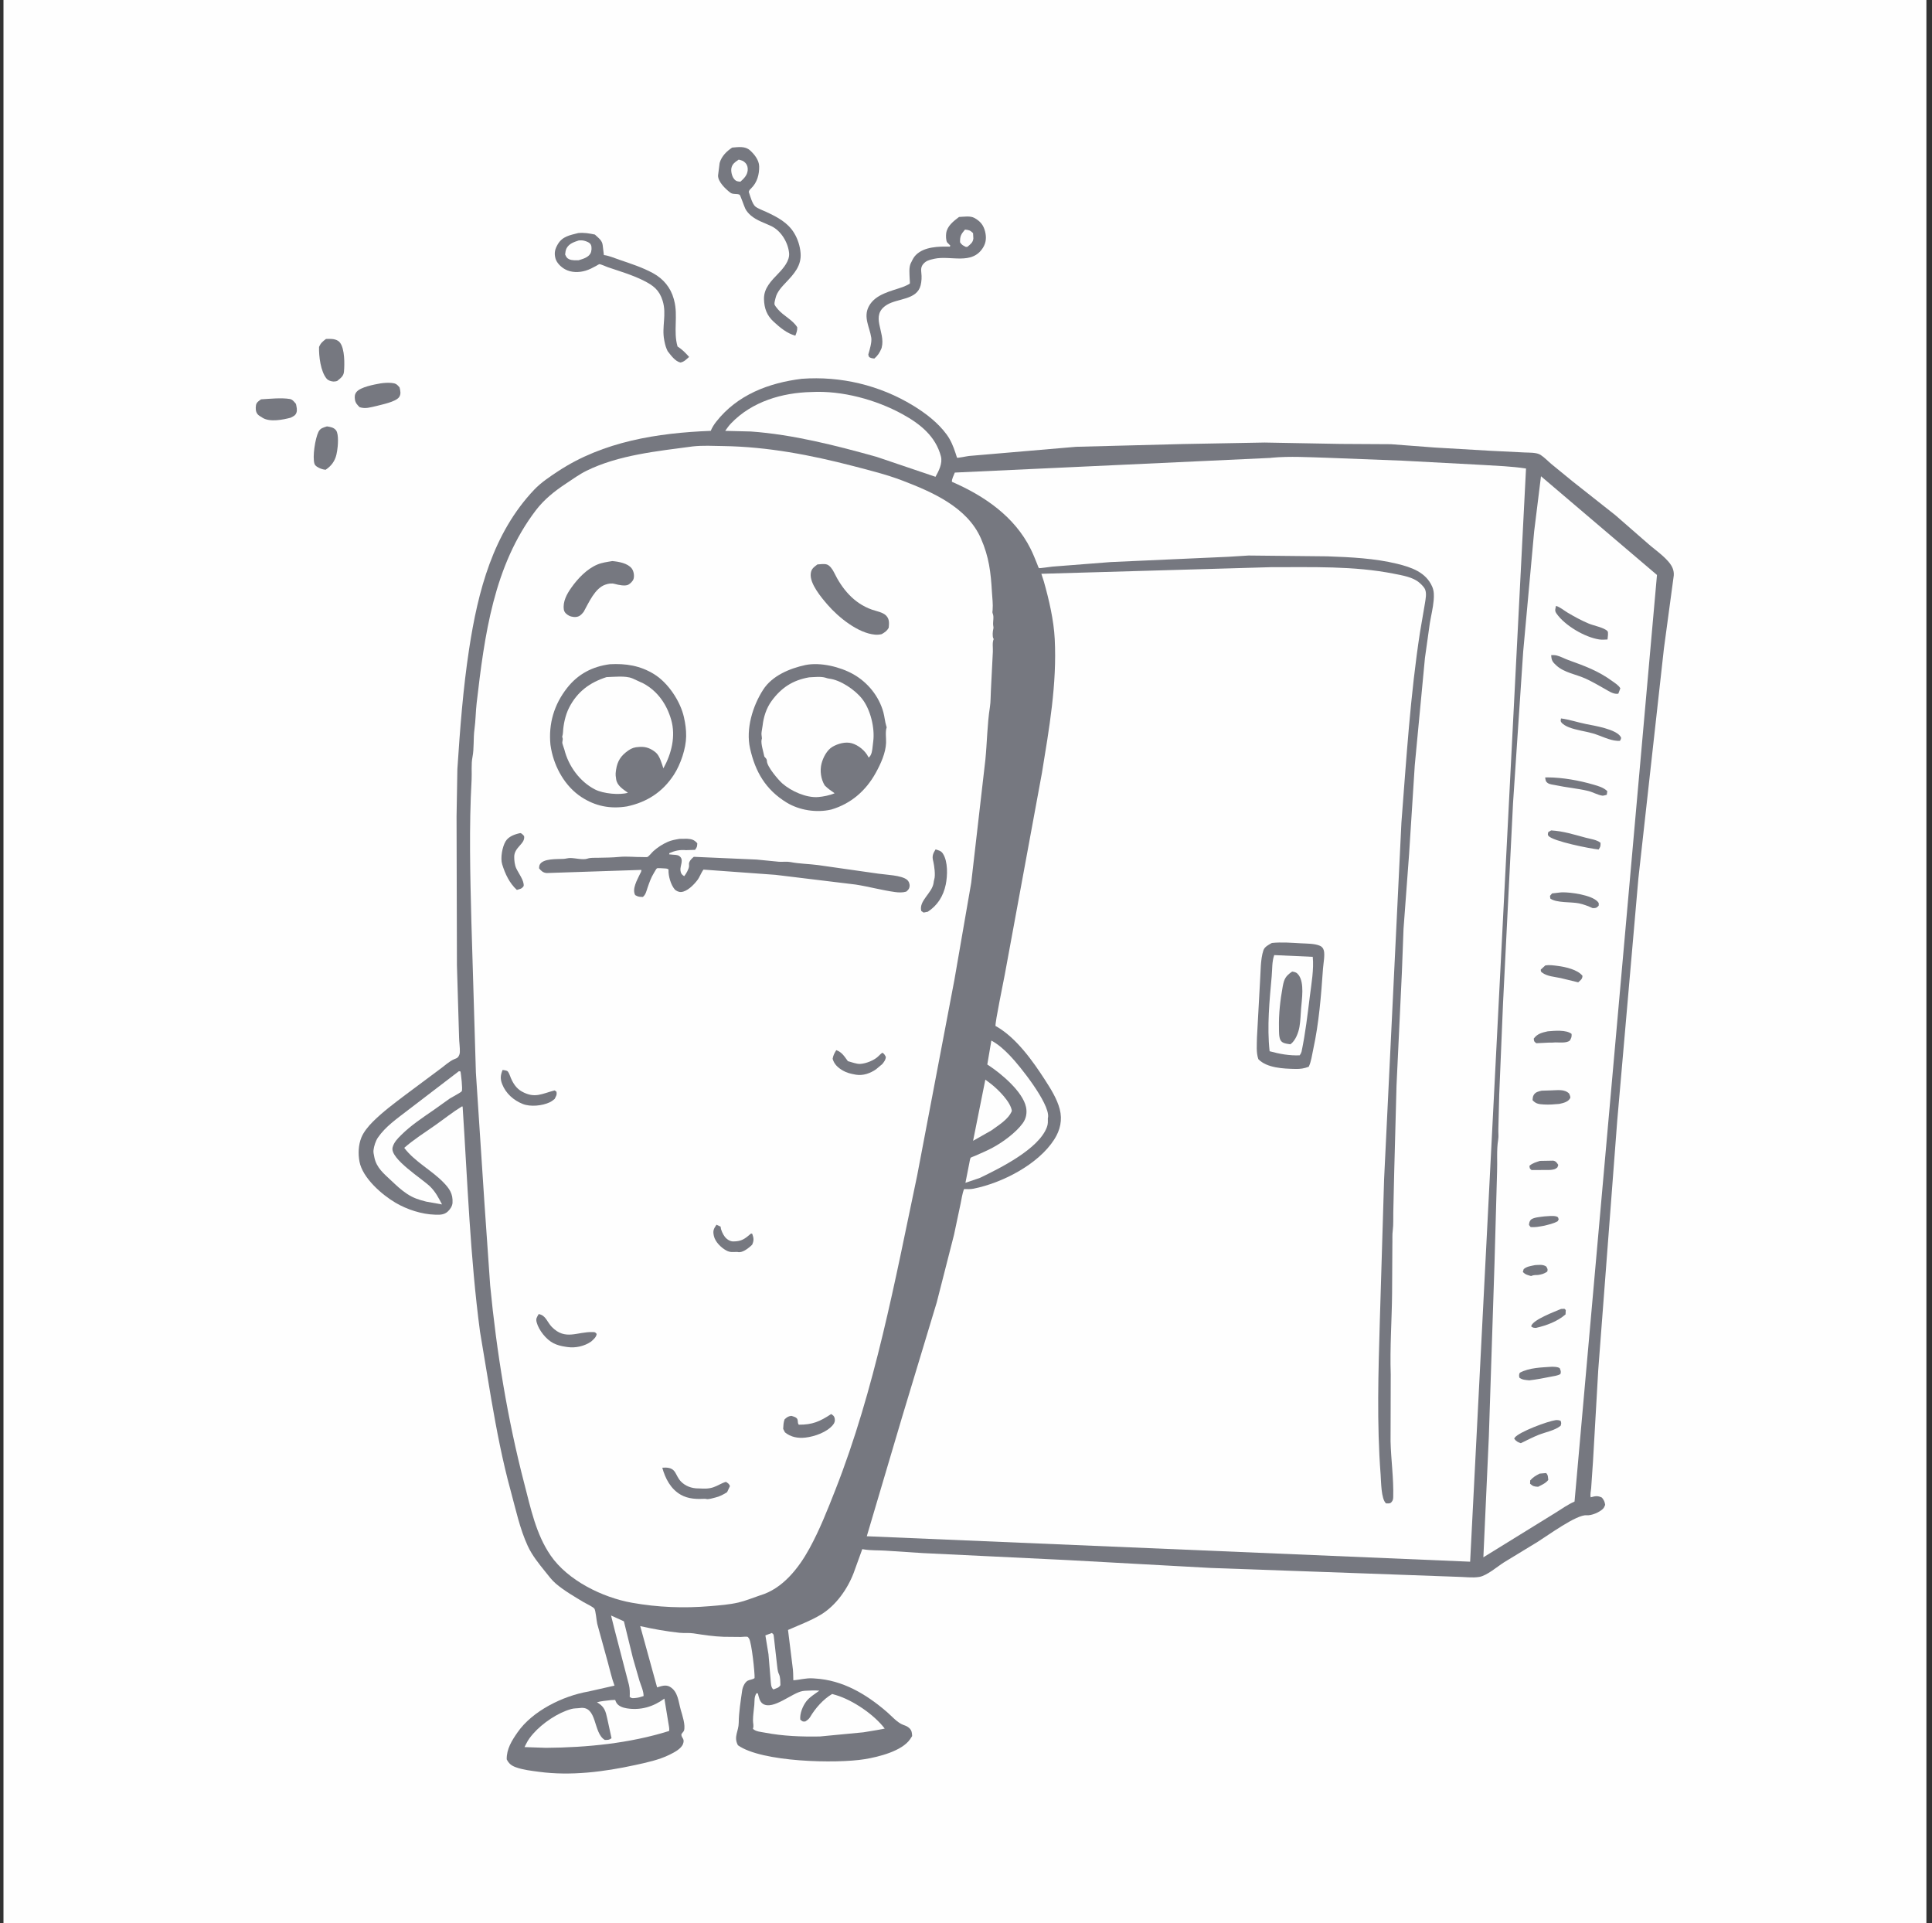 <svg width="213" height="212" viewBox="0 0 213 212" fill="none" xmlns="http://www.w3.org/2000/svg">
<rect x="0" y="0" width="213" height="212" fill="#333333" stroke="none"/>
<g clip-path="url(#clip0_313_368)">
<path d="M0.383 0H212.383V212H0.383V0Z" fill="#FEFEFE"/>
<path d="M28.781 44.018C29.753 43.963 31.004 43.827 31.956 43.982C32.248 44.029 32.453 44.312 32.629 44.525C32.694 44.843 32.791 45.178 32.68 45.495C32.572 45.806 32.316 45.907 32.044 46.045C31.177 46.274 29.779 46.547 28.974 46.071L28.846 45.987C28.702 45.897 28.524 45.807 28.412 45.675C28.173 45.396 28.171 45.023 28.222 44.667C28.267 44.354 28.545 44.191 28.781 44.018Z" fill="#767880"/>
<path d="M36.047 47.003C36.425 47.06 36.806 47.117 37.052 47.442C37.372 47.863 37.254 49.228 37.169 49.701L37.142 49.842L37.093 50.101C36.925 50.837 36.514 51.381 35.894 51.785C35.709 51.768 35.545 51.725 35.372 51.662C35.136 51.576 34.755 51.384 34.673 51.133C34.424 50.367 34.755 48.32 35.108 47.609C35.314 47.194 35.636 47.136 36.047 47.003Z" fill="#767880"/>
<path d="M41.957 42.261C42.367 42.204 42.758 42.174 43.173 42.212C43.634 42.254 43.761 42.367 44.049 42.7C44.139 43.059 44.237 43.453 43.996 43.783C43.613 44.307 42.065 44.602 41.447 44.767C40.813 44.907 40.293 45.089 39.649 44.886C39.41 44.653 39.189 44.421 39.137 44.077C39.087 43.748 39.085 43.488 39.296 43.217C39.732 42.656 41.288 42.381 41.957 42.261Z" fill="#767880"/>
<path d="M35.942 37.363L36.306 37.356C36.728 37.354 37.217 37.415 37.495 37.786C38.01 38.475 37.999 40.119 37.922 40.974C37.876 41.489 37.529 41.694 37.164 42.002C37.035 42.031 36.904 42.065 36.77 42.059C36.519 42.048 36.187 41.946 36.02 41.752C35.349 40.971 35.143 39.253 35.175 38.249C35.357 37.813 35.569 37.643 35.942 37.363Z" fill="#767880"/>
<path d="M105.731 23.918C106.277 23.896 106.97 23.763 107.446 24.034C108.075 24.39 108.431 24.815 108.606 25.524C108.764 26.161 108.723 26.75 108.37 27.31C107.15 29.252 104.802 28.127 103 28.527L102.862 28.56C102.449 28.651 102.108 28.745 101.812 29.075C101.54 29.377 101.528 29.685 101.574 30.069C101.628 30.523 101.609 31.008 101.497 31.453C101.091 33.076 98.97 32.871 97.784 33.598C95.854 34.783 97.661 36.586 97.207 38.306L97.176 38.415C96.968 38.89 96.789 39.186 96.393 39.525C96.211 39.502 96.059 39.49 95.895 39.402C95.754 39.325 95.77 39.222 95.728 39.077C95.868 38.596 96.132 37.736 96.058 37.239C95.882 36.056 95.147 34.969 95.792 33.761C96.514 32.407 98.256 32.096 99.548 31.632C99.655 31.594 100.268 31.33 100.307 31.248C100.329 31.201 100.293 30.835 100.291 30.759C100.276 30.217 100.18 29.49 100.419 28.999L100.481 28.881C100.622 28.591 100.74 28.343 100.973 28.11C101.901 27.178 103.511 27.16 104.717 27.189L104.769 27.07L104.42 26.718C104.279 26.489 104.28 25.968 104.316 25.705C104.427 24.904 105.136 24.372 105.731 23.918Z" fill="#767880"/>
<path d="M106.391 25.307C106.823 25.352 106.962 25.391 107.278 25.697L107.311 26.293C107.262 26.753 106.979 26.922 106.66 27.205L106.486 27.219C106.165 27.052 106.046 27.017 105.845 26.707C105.829 26.035 105.957 25.811 106.391 25.307Z" fill="#FEFEFE"/>
<path d="M63.746 25.69C64.397 25.624 64.948 25.723 65.584 25.856C65.978 26.236 66.408 26.499 66.451 27.073L66.577 28.116C67.147 28.183 67.759 28.456 68.302 28.64C69.558 29.068 70.839 29.48 72.007 30.119C73.136 30.738 73.938 31.701 74.278 32.941L74.326 33.125C74.775 34.806 74.211 36.537 74.698 38.194C75.214 38.529 75.57 38.889 75.974 39.346C75.656 39.616 75.436 39.882 75.018 39.963C74.43 39.828 73.969 39.169 73.607 38.711C73.435 38.36 73.334 38.033 73.26 37.649L73.227 37.472C72.943 36.017 73.52 34.651 73.055 33.155C72.681 31.951 72.018 31.463 70.944 30.925C69.672 30.289 68.334 29.908 66.995 29.448C66.799 29.381 66.242 29.113 66.063 29.121C66.034 29.122 65.759 29.292 65.71 29.319C65.342 29.523 64.967 29.715 64.563 29.837C63.825 30.06 62.97 30.059 62.287 29.679C61.84 29.431 61.363 28.97 61.233 28.464C61.077 27.857 61.194 27.435 61.507 26.907C62.016 26.049 62.853 25.922 63.746 25.69Z" fill="#767880"/>
<path d="M63.816 26.502C64.017 26.491 64.192 26.484 64.389 26.533C64.648 26.597 65.04 26.731 65.153 27.003C65.259 27.258 65.23 27.697 65.096 27.939C64.843 28.392 64.252 28.545 63.794 28.687C63.461 28.689 63.059 28.72 62.748 28.576C62.471 28.449 62.431 28.311 62.305 28.053C62.332 27.824 62.354 27.569 62.467 27.364C62.755 26.838 63.286 26.682 63.816 26.502Z" fill="#FEFEFE"/>
<path d="M80.722 16.269C81.395 16.216 82.137 16.085 82.68 16.567C83.167 17 83.68 17.649 83.697 18.329C83.718 19.222 83.477 20.117 82.821 20.753C82.661 20.907 82.638 20.92 82.549 21.14C82.686 21.552 82.942 22.515 83.293 22.78C83.598 23.01 84.138 23.2 84.492 23.366C85.681 23.923 86.842 24.516 87.55 25.683C87.95 26.341 88.204 27.128 88.263 27.895C88.372 29.289 87.546 30.183 86.659 31.124C86.195 31.615 85.657 32.174 85.503 32.853C85.464 33.025 85.359 33.374 85.384 33.528C85.408 33.68 85.661 33.973 85.758 34.088C86.384 34.828 87.39 35.256 87.894 36.075C87.913 36.431 87.812 36.677 87.683 37.005C86.744 36.736 86.008 36.119 85.299 35.468C84.537 34.769 84.255 33.988 84.229 32.974C84.198 31.753 85.057 30.932 85.837 30.116C86.374 29.556 87.078 28.736 86.996 27.898C86.883 26.725 86.112 25.444 85.043 24.929C84.259 24.552 83.455 24.328 82.778 23.751C82.534 23.541 82.317 23.296 82.17 23.009C82.057 22.79 81.623 21.512 81.544 21.469C81.252 21.31 80.817 21.466 80.517 21.238C80.009 20.85 79.146 20.041 79.164 19.344L79.34 17.96C79.552 17.22 80.104 16.677 80.722 16.269Z" fill="#767880"/>
<path d="M81.443 17.596C81.793 17.692 81.96 17.708 82.207 17.991C82.4 18.213 82.46 18.498 82.431 18.786C82.379 19.324 82.011 19.686 81.633 20.024L81.476 20.015C81.182 19.981 81.052 19.902 80.881 19.659C80.687 19.384 80.57 18.865 80.635 18.536C80.731 18.052 81.064 17.856 81.443 17.596Z" fill="#FEFEFE"/>
<path d="M88.391 41.756C92.69 41.438 96.979 42.461 100.663 44.703C102.029 45.535 103.404 46.585 104.357 47.883C104.827 48.521 105.097 49.196 105.343 49.94C105.358 49.986 105.503 50.449 105.509 50.453C105.605 50.504 106.625 50.282 106.845 50.262L118.639 49.252L130.5 48.945L139.42 48.782L147.795 48.934L153.346 48.966L158.188 49.333L164.296 49.69L168.068 49.876C168.587 49.904 169.407 49.858 169.849 50.147C170.286 50.43 170.664 50.84 171.064 51.174L173.378 53.066L178.078 56.778L181.758 59.987C182.56 60.69 184.027 61.666 184.408 62.642C184.512 62.906 184.553 63.173 184.528 63.455L183.446 71.476L180.629 96.833L178.297 123.546L176.205 151.009L175.627 161.07L175.425 164.02C175.399 164.378 175.295 164.695 175.372 165.054C175.867 164.918 176.134 164.848 176.614 165.087C176.837 165.379 176.912 165.521 176.968 165.884C176.898 166.059 176.842 166.212 176.701 166.343C176.299 166.717 175.46 167.08 174.915 167.032C173.815 166.934 170.632 169.271 169.527 169.96L165.804 172.227C165.057 172.703 163.932 173.683 163.096 173.827C162.333 173.958 161.417 173.821 160.638 173.814L149.7 173.417L133.492 172.84L117.63 171.969L101.779 171.203L97.632 170.933C96.822 170.88 96.054 170.928 95.246 170.796L95.065 170.766L94.107 173.41C93.424 175.187 92.142 176.996 90.496 177.99C89.389 178.658 88.065 179.147 86.878 179.675L87.374 183.679C87.453 184.188 87.45 184.705 87.463 185.22C88.202 185.174 88.853 184.958 89.613 185.009L89.823 185.024C92.909 185.199 95.489 186.743 97.781 188.715C98.323 189.182 98.917 189.892 99.587 190.139C99.874 190.245 100.05 190.303 100.275 190.52C100.524 190.763 100.548 191.04 100.562 191.37L100.344 191.71C99.443 193.03 96.866 193.667 95.355 193.915C92.205 194.434 83.953 194.247 81.356 192.384C80.85 191.448 81.438 190.853 81.444 189.897C81.451 188.75 81.665 187.485 81.823 186.344C81.871 185.997 82.094 185.463 82.415 185.278C82.655 185.14 82.941 185.164 83.191 184.982C83.226 184.423 82.87 181.098 82.59 180.635C82.582 180.62 82.465 180.445 82.415 180.432C82.24 180.389 81.864 180.445 81.672 180.447L79.79 180.429C78.634 180.387 77.593 180.227 76.458 180.051C75.968 179.975 75.415 180.04 74.91 179.986C73.457 179.83 72.008 179.571 70.584 179.25L72.445 186.005C72.923 185.862 73.4 185.675 73.859 185.941C74.76 186.465 74.794 187.585 75.054 188.488C75.223 189.076 75.599 190.175 75.406 190.779C75.374 190.88 75.123 191.11 75.122 191.193C75.12 191.613 75.52 191.64 75.306 192.228C75.104 192.786 74.331 193.17 73.823 193.424C72.675 193.997 71.279 194.293 70.03 194.565C66.594 195.313 62.931 195.783 59.43 195.312C58.587 195.199 57.671 195.099 56.866 194.808C56.379 194.632 56.093 194.4 55.864 193.936C55.846 192.795 56.42 191.882 57.05 190.973C58.698 188.59 62.072 186.942 64.871 186.462L67.748 185.811C67.435 184.981 67.25 184.089 67.01 183.235L65.846 179.004C65.763 178.667 65.678 177.519 65.526 177.322C65.37 177.119 64.603 176.769 64.339 176.609C63.307 175.984 62.202 175.352 61.281 174.568C60.833 174.186 60.471 173.693 60.104 173.236C59.386 172.343 58.667 171.46 58.181 170.409C57.303 168.51 56.854 166.351 56.303 164.339C55.389 161.008 54.754 157.654 54.163 154.252L52.922 146.804C51.83 138.585 51.546 130.246 51.004 121.979L50.926 121.964C49.895 122.595 48.953 123.352 47.966 124.048C46.815 124.86 45.627 125.597 44.566 126.532C45.752 128.087 47.551 128.965 48.896 130.348C49.557 131.027 49.946 131.599 49.89 132.588C49.869 132.962 49.612 133.335 49.337 133.577C48.992 133.879 48.563 133.917 48.123 133.903L47.944 133.896C46.491 133.855 44.881 133.329 43.626 132.595C42.116 131.712 39.973 129.854 39.633 128.051C39.47 127.189 39.509 126.234 39.834 125.409C40.078 124.789 40.624 124.131 41.095 123.661C42.199 122.559 43.497 121.595 44.739 120.657L48.482 117.868C49 117.502 49.514 116.991 50.099 116.748C50.229 116.694 50.358 116.661 50.463 116.56C50.601 116.426 50.691 116.18 50.698 115.989C50.718 115.45 50.618 114.878 50.612 114.331L50.376 106.414L50.335 89.995L50.425 84.779C50.721 80.321 51.047 75.936 51.724 71.513C52.694 65.169 54.353 58.77 58.893 53.983C59.64 53.195 60.623 52.541 61.528 51.945C66.516 48.663 72.487 47.722 78.358 47.494C78.515 47.118 78.714 46.802 78.965 46.482C81.296 43.516 84.751 42.207 88.391 41.756Z" fill="#767880"/>
<path d="M85.093 180.009C85.335 180.167 85.283 180.239 85.326 180.517L85.657 183.449C85.703 183.788 85.716 184.212 85.868 184.521C86.052 184.894 86.018 185.348 86.039 185.759C85.882 186.056 85.569 186.104 85.266 186.233C84.963 186 85 185.51 84.957 185.149L84.724 182.353L84.383 180.273L85.093 180.009Z" fill="#FEFEFE"/>
<path d="M67.367 178.082L68.785 178.723L69.779 182.777L70.508 185.303C70.68 185.833 70.955 186.402 70.955 186.961C70.661 187.055 70.37 187.151 70.061 187.174C69.771 187.195 69.651 187.24 69.424 187.053C69.445 186.586 69.448 186.179 69.337 185.719L67.811 179.851L67.367 178.082Z" fill="#FEFEFE"/>
<path d="M108.632 119.011L109.275 119.496C110.063 120.117 111.433 121.473 111.555 122.459C111.176 123.406 110.084 124.028 109.289 124.617L107.281 125.754L108.632 119.011Z" fill="#FEFEFE"/>
<path d="M50.6 118.076L50.772 118.118C50.825 118.424 51.027 120.06 50.907 120.288C50.84 120.415 49.799 120.958 49.593 121.09L47.835 122.343C46.584 123.209 45.313 124.042 44.229 125.118C43.826 125.518 43.437 125.907 43.285 126.473C42.947 127.733 46.619 129.974 47.47 130.845C48.036 131.424 48.362 132.056 48.732 132.768L46.992 132.459C46.199 132.261 45.593 132.071 44.903 131.622C44.246 131.195 43.699 130.673 43.13 130.138C42.324 129.379 41.51 128.732 41.276 127.59L41.245 127.428C41.201 127.211 41.153 127.008 41.179 126.785C41.229 126.347 41.412 125.771 41.661 125.405C42.482 124.196 43.758 123.317 44.9 122.433L50.6 118.076Z" fill="#FEFEFE"/>
<path d="M109.296 114.703C110.117 115.158 110.703 115.703 111.354 116.375C112.439 117.493 115.682 121.575 115.552 123.112L115.523 123.287C115.525 123.672 115.555 123.875 115.415 124.255C114.525 126.661 110.235 128.781 108.026 129.843L106.438 130.384L106.864 128.223C106.895 128.092 106.943 127.726 107.012 127.625C107.039 127.585 107.443 127.436 107.504 127.409C108.153 127.123 108.818 126.845 109.442 126.508C110.567 125.902 111.994 124.859 112.752 123.822C113.136 123.298 113.25 122.661 113.116 122.034C112.754 120.329 110.379 118.341 108.966 117.42L108.848 117.344L109.296 114.703Z" fill="#FEFEFE"/>
<path d="M88.737 186.378C89.266 186.359 89.804 186.315 90.332 186.367C89.858 186.715 89.24 187.086 88.884 187.558C88.494 188.076 88.16 188.904 88.23 189.558C88.484 189.758 88.469 189.797 88.785 189.761C89.001 189.617 89.177 189.508 89.312 189.279C89.893 188.297 90.762 187.31 91.746 186.732L92.149 186.85C94.017 187.402 96.373 189.002 97.54 190.549L96.664 190.713L95.192 190.957L90.392 191.416C88.36 191.453 86.335 191.379 84.333 190.996C83.896 190.912 83.329 190.883 83.008 190.572C83.134 190.219 83.014 190.001 83.015 189.644C83.015 189.07 83.115 188.503 83.162 187.933C83.202 187.447 83.129 187.076 83.402 186.644L83.557 186.675C83.653 187.062 83.747 187.588 84.112 187.821C85.233 188.534 87.333 186.604 88.477 186.412L88.737 186.378Z" fill="#FEFEFE"/>
<path d="M67.363 187.407L67.823 187.386C67.867 187.503 67.904 187.62 67.973 187.726C68.211 188.091 68.691 188.247 69.096 188.314C70.613 188.564 72.028 188.142 73.249 187.243L73.683 189.9C73.722 190.201 73.823 190.511 73.767 190.811C69.421 192.171 64.731 192.634 60.198 192.668L57.828 192.587L58.012 192.221C58.222 191.791 58.48 191.452 58.796 191.094C59.816 189.942 61.497 188.794 62.995 188.386C63.311 188.3 63.623 188.324 63.941 188.28C65.886 188.011 65.365 191.044 66.685 191.801C67.029 191.786 67.144 191.824 67.42 191.605L66.947 189.434C66.777 188.654 66.646 188.163 65.939 187.723L65.812 187.647C66.3 187.503 66.858 187.475 67.363 187.407Z" fill="#FEFEFE"/>
<path d="M89.481 43.213C92.833 43.039 96.568 44.05 99.499 45.659C101.437 46.722 103.154 48.087 103.734 50.305C103.934 51.071 103.501 51.908 103.138 52.559L96.659 50.365C92.188 49.116 87.429 47.895 82.782 47.565L79.953 47.495C80.158 47.194 80.368 46.907 80.621 46.645C82.917 44.261 86.241 43.282 89.481 43.213Z" fill="#FEFEFE"/>
<path d="M169.891 52.498L182.679 63.38L173.591 165.52C172.858 165.842 172.177 166.325 171.499 166.751L163.539 171.666L164.144 158.327L164.768 139.229L165.049 129.188C165.098 128.051 164.982 126.761 165.17 125.65C165.238 125.25 165.176 124.868 165.192 124.465L165.288 120.648L165.706 110.61L166.811 88.515L167.93 71.822L169.139 58.574L169.891 52.498Z" fill="#FEFEFE"/>
<path d="M169.748 162.44L170.458 162.379C170.689 162.602 170.653 162.828 170.694 163.141C170.412 163.507 169.978 163.68 169.576 163.891C169.169 163.874 168.994 163.839 168.688 163.555L168.701 163.193C169.014 162.827 169.328 162.657 169.748 162.44Z" fill="#767880"/>
<path d="M169.227 139.457C169.665 139.44 170.108 139.355 170.481 139.621C170.613 139.886 170.663 139.898 170.581 140.177C170.23 140.411 169.963 140.489 169.547 140.546C169.328 140.549 169.126 140.545 168.915 140.616L168.802 140.663C168.398 140.54 168.188 140.519 167.891 140.212L167.983 139.901C168.317 139.598 168.798 139.554 169.227 139.457Z" fill="#767880"/>
<path d="M169.778 127.97L171.236 127.943C171.54 127.996 171.643 128.17 171.796 128.411L171.711 128.67C171.453 128.923 171.239 128.928 170.899 128.967L168.855 128.979C168.629 128.802 168.655 128.804 168.617 128.515C168.957 128.208 169.352 128.11 169.778 127.97Z" fill="#767880"/>
<path d="M170.273 134.086C170.68 134.068 171.258 133.973 171.64 134.11C171.808 134.17 171.789 134.263 171.843 134.415L171.731 134.622C171.243 134.894 170.714 134.996 170.176 135.127C169.688 135.217 169.251 135.304 168.752 135.265L168.57 135.036C168.589 134.812 168.604 134.671 168.744 134.493C168.984 134.188 169.875 134.143 170.273 134.086Z" fill="#767880"/>
<path d="M172.106 144.287L172.478 144.271L172.623 144.405L172.599 144.891C171.676 145.686 170.511 146.104 169.343 146.378C169.072 146.365 169.028 146.375 168.812 146.216L168.832 146.132C169.092 145.443 171.416 144.584 172.106 144.287Z" fill="#767880"/>
<path d="M170.64 113.684C171.373 113.624 172.678 113.493 173.266 113.971C173.287 114.313 173.234 114.424 173.068 114.709C172.696 115.003 171.934 114.904 171.469 114.908C171.24 114.936 171 114.931 170.77 114.929L169.372 114.997C169.119 114.791 169.13 114.813 169.094 114.488C169.498 113.939 170.004 113.827 170.64 113.684Z" fill="#767880"/>
<path d="M171.114 150.659C171.401 150.678 171.716 150.655 171.96 150.823C172.06 151.104 172.127 151.174 172.034 151.466C171.708 151.654 171.34 151.684 170.977 151.757C170.184 151.918 169.411 152.066 168.606 152.159C168.211 152.117 167.832 152.12 167.509 151.862C167.467 151.604 167.452 151.561 167.552 151.324C168.617 150.753 169.938 150.74 171.114 150.659Z" fill="#767880"/>
<path d="M171.534 156.539C171.741 156.53 171.865 156.551 172.059 156.622C172.143 156.879 172.135 156.904 172.059 157.165C171.392 157.7 170.415 157.858 169.627 158.169C168.963 158.432 168.313 158.783 167.667 159.088C167.324 158.965 167.147 158.882 166.938 158.586L166.998 158.476C167.467 157.84 170.627 156.664 171.534 156.539Z" fill="#767880"/>
<path d="M171.977 98.383L172.194 98.365C173.161 98.338 175.466 98.658 176.14 99.391C176.311 99.577 176.257 99.605 176.25 99.841C175.974 100.111 175.981 100.091 175.592 100.107C175.1 99.885 174.6 99.686 174.07 99.578C173.199 99.4 171.625 99.55 170.922 99.053L170.883 98.754L171.113 98.484L171.977 98.383Z" fill="#767880"/>
<path d="M170.373 106.419C170.828 106.345 171.286 106.419 171.74 106.477C172.57 106.581 173.933 106.88 174.468 107.569C174.439 107.961 174.272 108.02 173.995 108.286L172.055 107.815C171.398 107.673 170.579 107.635 170.022 107.216C169.844 107.082 169.889 107.08 169.867 106.88L170.373 106.419Z" fill="#767880"/>
<path d="M172.097 79.195C173.014 79.311 173.941 79.629 174.855 79.813C175.745 79.992 178.218 80.376 178.69 81.245C178.779 81.409 178.664 81.516 178.595 81.669L178.299 81.664C177.455 81.623 176.451 81.085 175.618 80.846C174.756 80.6 173.808 80.496 172.976 80.174C172.676 80.057 172.328 79.875 172.128 79.618C172.016 79.473 172.077 79.364 172.097 79.195Z" fill="#767880"/>
<path d="M170.352 85.703L170.621 85.693C172.274 85.702 174.096 86.029 175.68 86.492C176.229 86.652 176.783 86.804 177.203 87.212L177.144 87.613C177.023 87.638 176.787 87.721 176.673 87.709C176.2 87.659 175.577 87.301 175.076 87.184C173.889 86.904 172.683 86.809 171.499 86.553C171.249 86.499 170.851 86.469 170.646 86.324C170.377 86.134 170.406 86.002 170.352 85.703Z" fill="#767880"/>
<path d="M169.973 120.229L171.007 120.197C171.699 120.187 172.464 120.027 172.994 120.544C173.044 120.684 173.18 120.917 173.108 121.054C172.881 121.483 172.335 121.592 171.906 121.688C171.337 121.737 170.801 121.786 170.229 121.751C169.692 121.717 169.338 121.698 168.961 121.273C168.975 121.09 168.983 120.908 169.069 120.74C169.25 120.388 169.62 120.303 169.973 120.229Z" fill="#767880"/>
<path d="M171.01 91.538C172.371 91.618 173.525 91.996 174.826 92.343C175.343 92.481 176.042 92.561 176.457 92.905C176.459 93.286 176.456 93.325 176.25 93.643C175.34 93.555 171.195 92.738 170.713 92.139C170.6 91.999 170.665 91.892 170.688 91.73L171.01 91.538Z" fill="#767880"/>
<path d="M171.547 66.789C171.99 66.915 172.41 67.283 172.807 67.521C173.557 67.97 174.344 68.396 175.15 68.736C175.699 68.967 176.848 69.178 177.223 69.57C177.346 69.7 177.242 70.293 177.227 70.491C176.921 70.512 176.602 70.533 176.297 70.486C174.722 70.244 172.524 68.954 171.608 67.641C171.372 67.304 171.474 67.162 171.547 66.789Z" fill="#767880"/>
<path d="M171.016 72.213C171.226 72.21 171.449 72.211 171.653 72.264C172.075 72.373 172.503 72.615 172.916 72.763C174.695 73.403 176.217 73.955 177.756 75.085C178.065 75.312 178.452 75.536 178.639 75.877L178.417 76.467L178.229 76.484C177.779 76.473 177.325 76.163 176.943 75.946C176.239 75.547 175.544 75.142 174.807 74.805C173.759 74.327 172.476 74.156 171.608 73.376C171.161 72.974 171.045 72.801 171.016 72.213Z" fill="#767880"/>
<path d="M76.371 49.21C77.481 49.087 78.615 49.153 79.731 49.17C84.618 49.245 89.373 50.154 94.092 51.381C95.903 51.853 97.739 52.306 99.491 52.976C102.787 54.237 106.641 55.912 108.149 59.362C109.034 61.389 109.235 63.072 109.359 65.266C109.396 65.924 109.491 66.578 109.435 67.237C109.42 67.404 109.385 67.503 109.454 67.659C109.604 67.998 109.45 68.538 109.496 68.921C109.513 69.064 109.552 69.169 109.514 69.313C109.443 69.579 109.395 70.116 109.51 70.367L109.557 70.442C109.372 70.821 109.483 71.404 109.461 71.827L109.244 76.119C109.207 76.714 109.23 77.347 109.137 77.934C108.837 79.83 108.828 81.829 108.636 83.744L107.076 97.305L105.221 108.013L101.112 129.601C98.658 141.255 96.459 153.151 92.085 164.265C91.227 166.444 90.369 168.635 89.242 170.691C88.044 172.878 86.271 175.141 83.795 175.863C82.992 176.13 82.22 176.462 81.394 176.653C80.385 176.885 79.336 176.96 78.306 177.048C75.409 177.297 72.527 177.186 69.662 176.674C66.418 176.094 62.6 174.217 60.708 171.469C59.089 169.118 58.513 166.271 57.805 163.554C55.953 156.442 54.745 149.012 54.04 141.695L53.418 132.755L52.467 118.245L51.97 101.62C51.837 96.413 51.703 91.171 51.993 85.969C52.037 85.176 51.934 84.236 52.088 83.464C52.283 82.492 52.171 81.392 52.308 80.397C52.443 79.426 52.44 78.45 52.553 77.476C53.414 70.075 54.42 62.354 59.078 56.25C59.993 55.051 61.145 54.135 62.392 53.312C63.13 52.825 63.86 52.29 64.654 51.898C68.213 50.142 72.493 49.733 76.371 49.21Z" fill="#FEFEFE"/>
<path d="M78.991 135.004L79.453 135.222C79.448 135.548 79.712 136.078 79.91 136.333C80.123 136.608 80.479 136.848 80.837 136.847C81.776 136.846 82.118 136.557 82.812 135.968L82.94 136.017C83.105 136.504 83.129 136.735 82.929 137.202L82.71 137.408C82.4 137.676 81.836 138.089 81.402 138.028L81.284 138.004C80.802 138.001 80.529 138.091 80.064 137.839C79.501 137.533 78.853 136.898 78.707 136.256C78.572 135.664 78.673 135.479 78.991 135.004Z" fill="#767880"/>
<path d="M92.197 115.76C92.831 115.983 93.091 116.456 93.475 116.973C93.87 117.079 94.419 117.294 94.824 117.278C95.474 117.25 96.438 116.865 96.883 116.39C97.004 116.26 97.134 116.156 97.271 116.043C97.492 116.151 97.548 116.301 97.663 116.507C97.64 116.844 97.478 117.025 97.284 117.284L96.598 117.859C95.977 118.304 95.148 118.601 94.378 118.469L94.269 118.449C93.803 118.366 93.343 118.256 92.93 118.015C92.397 117.706 91.96 117.317 91.797 116.714C91.86 116.331 91.996 116.088 92.197 115.76Z" fill="#767880"/>
<path d="M55.412 117.943C55.558 117.961 55.877 117.993 55.981 118.108C56.125 118.267 56.243 118.65 56.329 118.849C56.588 119.451 56.945 119.994 57.53 120.319C58.968 121.118 59.736 120.562 61.148 120.198L61.346 120.337C61.42 120.705 61.307 120.812 61.147 121.143C60.981 121.277 60.811 121.411 60.618 121.504C59.801 121.894 58.493 122.033 57.637 121.695C56.627 121.295 55.765 120.536 55.365 119.509C55.131 118.908 55.177 118.522 55.412 117.943Z" fill="#767880"/>
<path d="M91.636 155.875C91.849 156.02 91.97 156.084 92.025 156.36C92.08 156.638 92.011 156.849 91.838 157.062C91.186 157.868 89.835 158.348 88.813 158.468C87.985 158.566 87.183 158.425 86.537 157.889L86.344 157.509C86.363 157.142 86.374 156.813 86.497 156.464C86.752 156.227 86.884 156.125 87.232 156.074C87.443 156.13 87.823 156.22 87.914 156.454C88.01 156.704 87.894 156.776 88.06 157.048C89.583 157.056 90.374 156.701 91.636 155.875Z" fill="#767880"/>
<path d="M57.358 91.834C57.542 91.862 57.648 92.028 57.779 92.157C57.939 93.026 56.687 93.367 56.692 94.458C56.693 94.846 56.743 95.342 56.906 95.7C57.155 96.247 57.806 97.077 57.733 97.667C57.516 97.995 57.349 97.981 56.982 98.098C56.156 97.338 55.696 96.339 55.366 95.284C55.149 94.588 55.375 93.359 55.737 92.748C56.063 92.198 56.771 91.954 57.358 91.834Z" fill="#767880"/>
<path d="M59.385 144.856C60.167 144.968 60.326 145.748 60.835 146.269C62.336 147.804 63.642 146.775 65.373 146.838C65.628 146.847 65.612 146.857 65.783 147.044C65.728 147.423 65.446 147.624 65.183 147.876C64.436 148.401 63.444 148.618 62.547 148.487L62.341 148.455C61.875 148.387 61.438 148.279 61.014 148.065C60.223 147.666 59.395 146.632 59.166 145.762C59.054 145.34 59.187 145.228 59.385 144.856Z" fill="#767880"/>
<path d="M103.147 93.629C103.504 93.754 103.745 93.771 103.961 94.109C104.519 94.978 104.468 96.537 104.267 97.51C104.006 98.767 103.363 99.81 102.286 100.504L101.826 100.595L101.567 100.418C101.286 99.288 102.747 98.476 102.925 97.338C102.947 97.198 102.955 97.073 103 96.938C103.147 96.489 103.008 95.474 102.9 94.987L102.867 94.856C102.744 94.342 102.876 94.067 103.147 93.629Z" fill="#767880"/>
<path d="M73.016 161.79L73.4 161.776C74.573 161.815 74.421 162.615 75.053 163.289C75.55 163.819 76.243 164.066 76.961 164.074L77.087 164.075C77.648 164.101 78.111 164.129 78.654 163.944C79.135 163.781 79.546 163.486 80.037 163.348C80.283 163.517 80.36 163.545 80.477 163.814L80.165 164.48C79.82 164.715 79.305 164.98 78.896 165.069C78.603 165.132 78.148 165.303 77.861 165.241L77.76 165.217C76.843 165.263 75.893 165.247 75.054 164.769C73.942 164.137 73.345 162.978 73.016 161.79Z" fill="#767880"/>
<path d="M67.501 61.849C68.192 61.907 69.198 62.079 69.648 62.664C69.868 62.95 69.953 63.464 69.85 63.81C69.778 64.053 69.493 64.336 69.272 64.453C68.925 64.637 68.176 64.48 67.798 64.373C67.429 64.269 67.118 64.323 66.757 64.441C65.591 64.822 64.909 66.441 64.352 67.438C64.172 67.655 64.015 67.861 63.739 67.958C63.438 68.064 63.014 68.014 62.736 67.869C62.455 67.722 62.208 67.509 62.161 67.182C62.037 66.311 62.494 65.48 62.98 64.792C63.697 63.776 64.691 62.725 65.854 62.233C66.367 62.016 66.954 61.942 67.501 61.849Z" fill="#767880"/>
<path d="M90.118 62.219C90.439 62.199 90.873 62.127 91.176 62.229C91.488 62.334 91.792 62.775 91.934 63.067C92.821 64.896 94.124 66.495 96.12 67.199C96.598 67.368 97.331 67.487 97.692 67.855C98.072 68.242 98.026 68.708 97.981 69.201C97.775 69.56 97.558 69.694 97.206 69.903C96.967 69.961 96.717 69.98 96.471 69.959C94.597 69.802 92.434 68.041 91.243 66.666C90.553 65.869 89.267 64.348 89.382 63.247C89.439 62.703 89.696 62.548 90.118 62.219Z" fill="#767880"/>
<path d="M74.914 92.469L75.743 92.458C76.245 92.486 76.54 92.569 76.875 92.957C76.856 93.34 76.85 93.376 76.623 93.683L75.639 93.715C74.95 93.656 74.434 93.762 73.796 94.044L73.776 94.175L74.138 94.21C74.359 94.23 74.668 94.223 74.86 94.344C75.468 94.725 74.949 95.442 75.02 95.959C75.066 96.293 75.16 96.416 75.432 96.584C75.629 96.349 75.953 95.793 75.967 95.471L75.959 95.183C75.997 94.898 76.281 94.615 76.494 94.449L83.409 94.752L83.592 94.769L85.882 94.994C86.289 95.02 86.738 94.95 87.129 95.025C88.149 95.222 89.159 95.227 90.178 95.358L96.855 96.309C97.631 96.424 99.385 96.478 99.987 96.971C100.203 97.148 100.314 97.444 100.28 97.719C100.247 97.993 100.111 98.112 99.914 98.286C99.517 98.406 99.08 98.388 98.671 98.332C97.224 98.132 95.783 97.733 94.333 97.507L85.505 96.436L77.558 95.859C77.282 96.226 77.15 96.681 76.865 97.047C76.463 97.561 75.769 98.272 75.093 98.329C74.863 98.348 74.538 98.216 74.38 98.032C73.957 97.538 73.679 96.56 73.703 95.93L73.708 95.84C73.518 95.751 73.565 95.748 73.396 95.737C73.277 95.729 72.487 95.674 72.432 95.712C72.343 95.772 72.161 96.12 72.101 96.215C71.78 96.73 71.592 97.272 71.395 97.842C71.266 98.217 71.196 98.611 70.877 98.872C70.486 98.863 70.379 98.871 70.029 98.67C69.658 97.998 70.25 96.997 70.536 96.38C70.605 96.232 70.742 96.052 70.7 95.891L60.267 96.237C59.873 96.204 59.669 96.008 59.43 95.716C59.44 95.614 59.447 95.436 59.493 95.338C59.843 94.6 61.423 94.721 62.144 94.676C62.385 94.661 62.612 94.582 62.855 94.581C63.404 94.577 64.271 94.822 64.77 94.648C65.119 94.526 65.539 94.564 65.908 94.555C66.695 94.536 67.505 94.536 68.288 94.459C69.119 94.377 70 94.488 70.844 94.476C70.925 94.475 71.309 94.501 71.376 94.468C71.559 94.378 71.871 93.968 72.044 93.815C72.514 93.399 73.04 93.055 73.614 92.802C74.029 92.618 74.47 92.546 74.914 92.469Z" fill="#767880"/>
<path d="M67.231 73.22C69.006 73.124 70.59 73.372 72.122 74.321C73.665 75.277 75.009 77.299 75.402 79.053C75.565 79.781 75.654 80.408 75.647 81.156C75.635 82.503 75.034 84.264 74.3 85.395C73.064 87.301 71.331 88.428 69.116 88.895C67.284 89.192 65.635 88.872 64.088 87.855C62.306 86.684 61.152 84.625 60.762 82.562L60.735 82.398L60.686 82.101C60.458 79.776 61.089 77.653 62.529 75.825C63.738 74.29 65.316 73.473 67.231 73.22Z" fill="#767880"/>
<path d="M66.871 74.64C67.688 74.618 68.937 74.466 69.697 74.771L69.843 74.834L70.935 75.338C72.512 76.191 73.512 77.648 73.997 79.342C74.517 81.157 74.032 83.089 73.136 84.699C72.955 84.169 72.737 83.317 72.295 82.948C71.784 82.52 71.23 82.294 70.564 82.332L70.412 82.343C69.949 82.368 69.647 82.465 69.261 82.735C68.46 83.294 68.072 83.878 67.922 84.845L67.901 84.987C67.879 85.169 67.858 85.336 67.878 85.52L67.904 85.699L67.93 85.905C68.04 86.615 68.695 87.002 69.227 87.388C68.283 87.669 66.495 87.481 65.615 87.033C63.924 86.173 62.668 84.439 62.218 82.616C62.171 82.428 61.981 82 61.993 81.829C62.016 81.52 62.098 81.575 61.984 81.208C62.035 81.03 62.062 80.889 62.071 80.703C62.114 79.83 62.341 78.802 62.734 78.026C63.63 76.259 65.012 75.234 66.871 74.64Z" fill="#FEFEFE"/>
<path d="M88.805 73.306C90.463 72.978 92.617 73.505 94.059 74.312C95.648 75.202 96.904 76.739 97.388 78.507C97.525 79.011 97.561 79.543 97.713 80.038L97.757 80.173C97.583 80.633 97.708 81.379 97.689 81.881C97.645 83.013 97.093 84.212 96.551 85.194C95.463 87.163 93.824 88.595 91.647 89.238C90.025 89.619 88.125 89.326 86.709 88.457C84.412 87.047 83.267 85.076 82.691 82.49C82.214 80.348 82.976 77.833 84.134 76.032C85.133 74.479 87.063 73.682 88.805 73.306Z" fill="#767880"/>
<path d="M89.209 74.664C89.771 74.644 90.489 74.545 91.027 74.71C91.157 74.75 91.258 74.791 91.395 74.806C92.654 74.943 94.258 76.037 95.04 77.025C95.972 78.205 96.466 80.266 96.272 81.734L96.208 82.276C96.163 82.697 96.121 83.232 95.769 83.516L95.728 83.43C95.389 82.755 94.64 82.141 93.913 81.932C93.225 81.735 92.385 81.969 91.782 82.32C91.164 82.679 90.736 83.517 90.567 84.193C90.373 84.971 90.507 85.897 90.924 86.581C91.257 86.92 91.625 87.172 92.014 87.441C91.527 87.665 90.724 87.824 90.179 87.863C88.88 87.956 87.227 87.216 86.252 86.362C85.814 85.978 84.545 84.492 84.549 83.884C84.55 83.656 84.41 83.568 84.266 83.395C84.18 82.93 83.863 81.959 83.965 81.534L83.998 81.415C83.992 81.129 83.917 80.975 83.967 80.671L84.072 80.013C84.18 79.04 84.481 78.077 85.063 77.276C86.132 75.807 87.411 74.974 89.209 74.664Z" fill="#FEFEFE"/>
<path d="M140.221 50.455C142.195 50.272 144.318 50.404 146.301 50.461L154.655 50.783L163.413 51.249C165.003 51.348 166.668 51.401 168.241 51.646L162.08 172.15L95.562 169.345L99.469 156.16L103.277 143.557L105.176 136.123L105.902 132.698C106.019 132.163 106.082 131.585 106.285 131.076C106.634 131.083 106.994 131.099 107.338 131.03C110.487 130.401 114.469 128.362 116.232 125.601C116.887 124.575 117.146 123.45 116.83 122.252C116.53 121.116 115.845 120.029 115.215 119.053C113.86 116.953 112.076 114.442 109.887 113.167C109.844 113.142 109.779 113.138 109.759 113.093C109.658 112.877 110.683 107.986 110.78 107.408L114.874 85.193C115.669 80.313 116.537 75.401 116.282 70.434C116.176 68.355 115.654 66.118 115.088 64.114L114.808 63.251L140.124 62.521C144.639 62.533 149.238 62.361 153.691 63.246C154.593 63.426 155.791 63.616 156.494 64.241C156.716 64.438 157.015 64.715 157.123 64.996C157.294 65.44 157.174 66.006 157.105 66.46L156.556 69.672C155.482 76.635 155.05 83.665 154.504 90.679L152.594 130.013L152.126 145.543C151.962 151.221 151.78 156.888 152.212 162.561C152.271 163.325 152.259 165.247 152.811 165.723C153.023 165.718 153.232 165.773 153.383 165.61C153.557 165.422 153.594 165.283 153.601 165.029C153.659 163.009 153.358 160.916 153.306 158.889L153.327 151.495C153.224 148.566 153.445 145.56 153.474 142.622L153.506 137.235C153.527 136.714 153.479 136.143 153.549 135.631C153.637 134.984 153.59 134.29 153.609 133.635L153.706 129.324L153.965 119.634L154.554 107.216L154.738 102.377L155.349 94.17L155.976 84.365L157.098 72.528L157.635 68.705C157.773 67.871 157.984 67.034 158.058 66.192C158.103 65.679 158.111 65.166 157.904 64.683C157.214 63.069 155.576 62.524 154.016 62.144C151.551 61.543 148.87 61.415 146.343 61.327L137.649 61.237L135.42 61.376L122.455 61.958L116.025 62.46C115.86 62.477 114.591 62.66 114.542 62.626C114.496 62.595 114.365 62.221 114.342 62.164C114.117 61.606 113.894 61.044 113.625 60.505C111.836 56.923 108.523 54.663 104.948 53.11C104.913 52.831 105.167 52.361 105.269 52.093L140.07 50.476L140.221 50.455Z" fill="#FEFEFE"/>
<path d="M140.224 103.943C141.311 103.835 142.399 103.925 143.486 103.985C144.119 104.021 144.925 104.004 145.512 104.253C145.735 104.348 145.87 104.51 145.941 104.742C146.094 105.234 145.897 106.23 145.86 106.754C145.65 109.736 145.419 112.75 144.781 115.674C144.64 116.316 144.568 116.988 144.29 117.588C143.768 117.786 143.37 117.845 142.808 117.833C141.515 117.806 139.676 117.735 138.732 116.758C138.476 116.026 138.57 115.142 138.577 114.375L138.914 108.227C138.993 107.159 138.951 105.764 139.288 104.758C139.423 104.354 139.877 104.141 140.224 103.943Z" fill="#767880"/>
<path d="M140.481 105.283L144.729 105.475C144.864 106.865 144.586 108.405 144.412 109.792C144.157 111.836 143.92 113.893 143.498 115.911C143.444 116.098 143.396 116.176 143.287 116.332C142.128 116.377 141.089 116.183 139.973 115.881C139.672 113.162 139.96 110.309 140.204 107.594C140.273 106.832 140.223 106.008 140.481 105.283Z" fill="#FEFEFE"/>
<path d="M142.457 107.099C142.789 107.14 142.974 107.208 143.178 107.487C143.82 108.361 143.525 110.129 143.446 111.15C143.394 111.825 143.38 112.524 143.264 113.19C143.148 113.853 142.826 114.709 142.267 115.115C141.888 115.054 141.358 115.035 141.166 114.644C140.986 114.277 141.013 113.702 141.004 113.299C140.971 111.773 141.142 110.256 141.416 108.756C141.572 107.905 141.734 107.595 142.457 107.099Z" fill="#767880"/>
</g>
<defs>
<clipPath id="clip0_313_368">
<rect width="212" height="212" fill="white" transform="translate(0.383)"/>
</clipPath>
</defs>
</svg>
